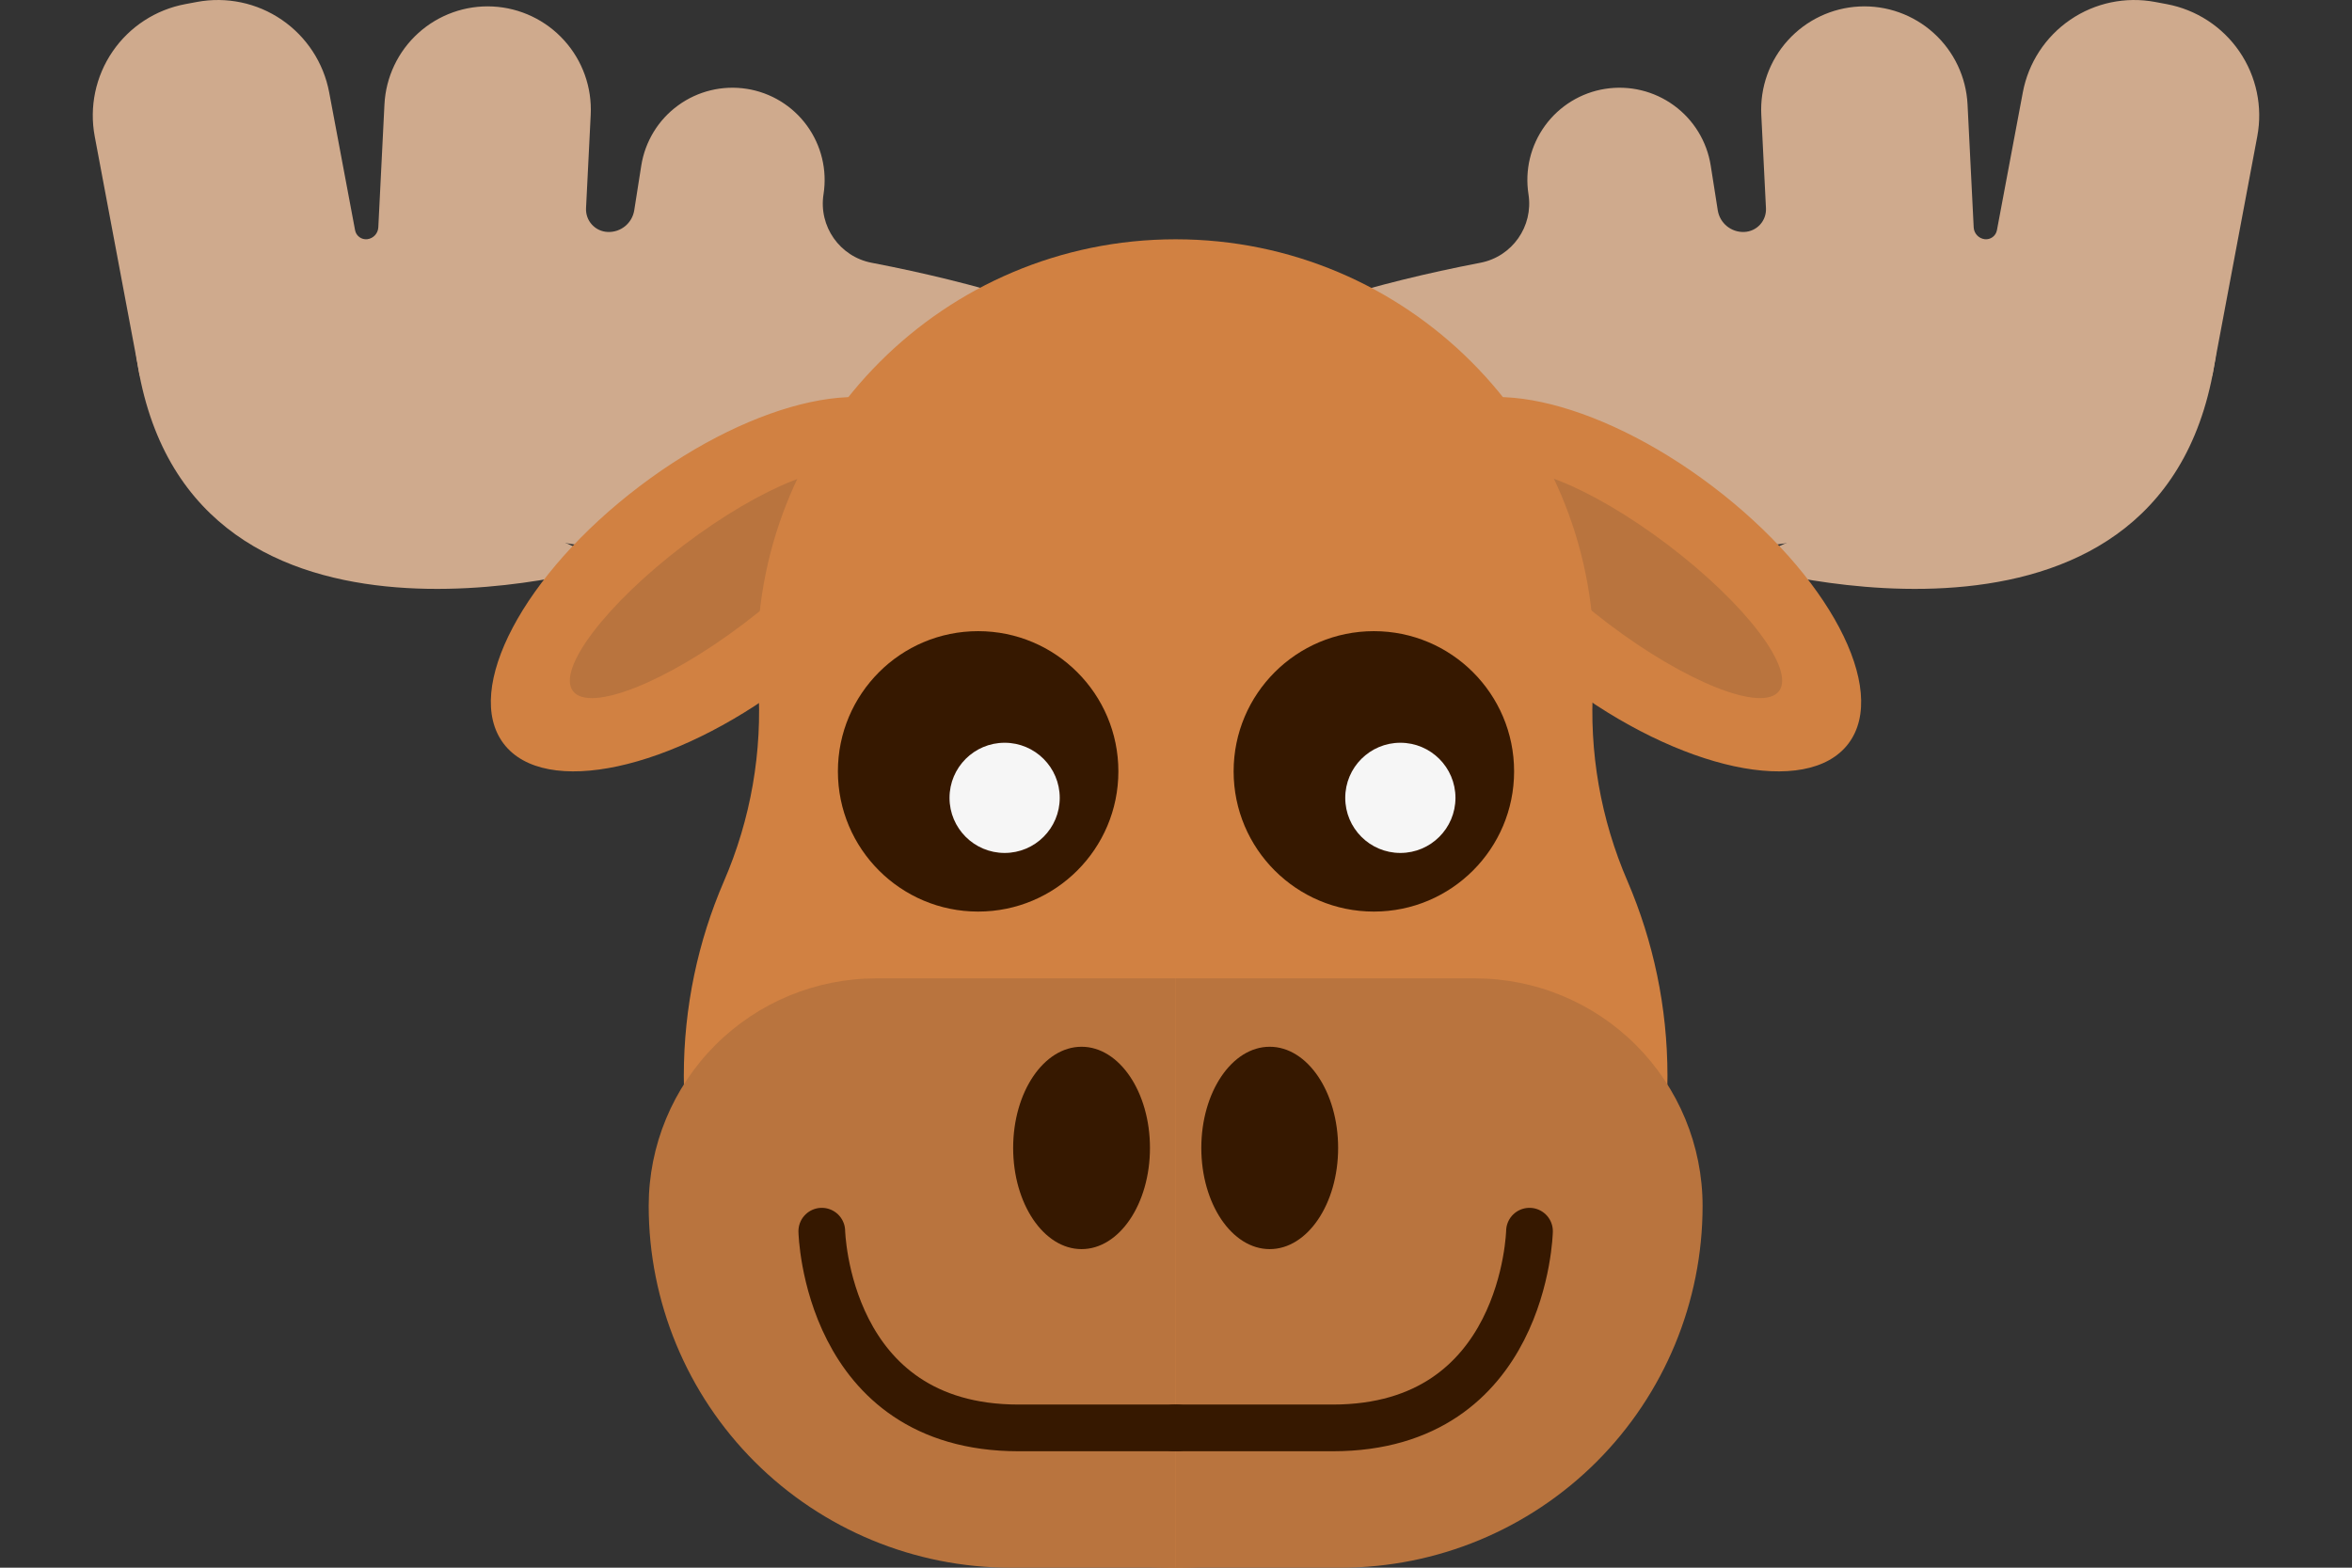 <?xml version="1.0" encoding="UTF-8" standalone="no"?><!DOCTYPE svg PUBLIC "-//W3C//DTD SVG 1.1//EN" "http://www.w3.org/Graphics/SVG/1.1/DTD/svg11.dtd"><svg width="100%" height="100%" viewBox="0 0 72 48" version="1.1" xmlns="http://www.w3.org/2000/svg" xmlns:xlink="http://www.w3.org/1999/xlink" xml:space="preserve" xmlns:serif="http://www.serif.com/" style="fill-rule:evenodd;clip-rule:evenodd;stroke-linecap:round;stroke-linejoin:round;stroke-miterlimit:1.5;"><rect x="0" y="0" width="72" height="48" fill="#333333" stroke="none"/><rect id="Artboard3" x="0" y="0" width="72" height="48" style="fill:none;"/><g><path d="M53.243,17.267c0.396,0.156 13.265,3.845 14.605,-6.511" style="fill:#cfaa8d;"/><path d="M67.836,10.903l1.264,-6.726c0.17,-0.904 -0.026,-1.839 -0.546,-2.599c-0.519,-0.759 -1.319,-1.281 -2.223,-1.451c-0.119,-0.022 -0.239,-0.045 -0.358,-0.067c-0.904,-0.17 -1.839,0.026 -2.598,0.545c-0.76,0.52 -1.282,1.319 -1.452,2.223c0,0 -0.6,3.195 -0.793,4.222c-0.033,0.175 -0.197,0.295 -0.374,0.274c0,0 0,0 0,0c-0.185,-0.023 -0.327,-0.175 -0.337,-0.361c-0.048,-0.967 -0.188,-3.765 -0.188,-3.765c-0.042,-0.837 -0.415,-1.624 -1.037,-2.186c-0.621,-0.562 -1.441,-0.855 -2.278,-0.813c0,0 0,0 -0.001,0c-0.837,0.042 -1.623,0.415 -2.185,1.037c-0.563,0.621 -0.855,1.441 -0.813,2.278c0,0 0.091,1.824 0.143,2.862c0.009,0.184 -0.055,0.364 -0.179,0.5c-0.124,0.137 -0.298,0.218 -0.482,0.226c0,0 0,0 0,0c-0.402,0.019 -0.753,-0.268 -0.815,-0.665c-0.095,-0.6 -0.215,-1.367 -0.215,-1.367c-0.117,-0.739 -0.522,-1.403 -1.128,-1.843c-0.605,-0.441 -1.361,-0.623 -2.1,-0.507c-0.001,0 -0.001,0 -0.001,0c-0.74,0.116 -1.403,0.522 -1.843,1.127c-0.441,0.606 -0.623,1.361 -0.507,2.101c0,0 0,0 0,0c0.154,0.983 -0.498,1.911 -1.475,2.098c-6.606,1.268 -11.246,3.542 -11.045,5.687c0.252,2.682 7.978,4.153 17.242,3.283c8.22,-0.771 14.906,-3.128 16.134,-5.523l0.077,0.014l0.079,-0.423c0.015,-0.061 0.027,-0.121 0.034,-0.181Z" style="fill:#cfaa8d;"/><path d="M43.703,13.006c-1.256,1.657 0.61,5.19 4.164,7.884c3.555,2.694 7.46,3.536 8.716,1.879c1.256,-1.657 -0.61,-5.189 -4.165,-7.883c-3.554,-2.695 -7.46,-3.537 -8.715,-1.88Z" style="fill:#d18142;"/><path d="M18.757,17.267c-0.396,0.156 -13.265,3.845 -14.605,-6.511" style="fill:#cfaa8d;"/><path d="M4.164,10.903l-1.264,-6.726c-0.17,-0.904 0.026,-1.839 0.546,-2.599c0.519,-0.759 1.319,-1.281 2.223,-1.451c0.119,-0.022 0.239,-0.045 0.358,-0.067c0.904,-0.17 1.839,0.026 2.598,0.545c0.76,0.52 1.282,1.319 1.452,2.223c0,0 0.6,3.195 0.793,4.222c0.033,0.175 0.197,0.295 0.374,0.274c0,0 0,0 0,0c0.185,-0.023 0.327,-0.175 0.337,-0.361c0.048,-0.967 0.188,-3.765 0.188,-3.765c0.042,-0.837 0.415,-1.624 1.037,-2.186c0.621,-0.562 1.441,-0.855 2.278,-0.813c0,0 0,0 0.001,0c0.837,0.042 1.623,0.415 2.185,1.037c0.563,0.621 0.855,1.441 0.813,2.278c0,0 -0.091,1.824 -0.143,2.862c-0.009,0.184 0.055,0.364 0.179,0.5c0.124,0.137 0.298,0.218 0.482,0.226c0,0 0,0 0,0c0.402,0.019 0.753,-0.268 0.815,-0.665c0.095,-0.6 0.215,-1.367 0.215,-1.367c0.117,-0.739 0.522,-1.403 1.128,-1.843c0.605,-0.441 1.361,-0.623 2.1,-0.507c0.001,0 0.001,0 0.001,0c0.74,0.116 1.403,0.522 1.843,1.127c0.441,0.606 0.623,1.361 0.507,2.101c0,0 0,0 0,0c-0.154,0.983 0.498,1.911 1.475,2.098c6.606,1.268 11.246,3.542 11.045,5.687c-0.252,2.682 -7.978,4.153 -17.242,3.283c-8.22,-0.771 -14.906,-3.128 -16.134,-5.523l-0.077,0.014l-0.079,-0.423c-0.015,-0.061 -0.027,-0.121 -0.034,-0.181Z" style="fill:#cfaa8d;"/><path d="M45.825,14.615c-0.504,0.665 1.021,2.672 3.404,4.478c2.383,1.806 4.727,2.732 5.231,2.067c0.504,-0.665 -1.021,-2.671 -3.404,-4.478c-2.383,-1.806 -4.727,-2.732 -5.231,-2.067Z" style="fill:#b9743e;"/><path d="M28.297,13.006c1.256,1.657 -0.61,5.19 -4.164,7.884c-3.555,2.694 -7.46,3.536 -8.716,1.879c-1.256,-1.657 0.61,-5.189 4.165,-7.883c3.554,-2.695 7.46,-3.537 8.715,-1.88Z" style="fill:#d18142;"/><path d="M26.175,14.615c0.504,0.665 -1.021,2.672 -3.404,4.478c-2.383,1.806 -4.727,2.732 -5.231,2.067c-0.504,-0.665 1.021,-2.671 3.404,-4.478c2.383,-1.806 4.727,-2.732 5.231,-2.067Z" style="fill:#b9743e;"/><path d="M22.159,26.988c0.824,-1.902 1.185,-3.972 1.052,-6.04c-0.022,-0.269 -0.03,-0.54 -0.03,-0.812c0,-7.07 5.739,-12.809 12.808,-12.809c7.069,0 12.808,5.739 12.808,12.809c0,0.272 -0.008,0.543 -0.025,0.812c-0.133,2.067 0.228,4.137 1.052,6.038c0.784,1.829 1.221,3.843 1.221,5.958c0,8.31 -6.746,15.056 -15.056,15.056c-8.31,0 -15.056,-6.746 -15.056,-15.056c0,-2.115 0.437,-4.129 1.226,-5.956Z" style="fill:#d18142;"/><circle cx="29.943" cy="23.618" r="4.293" style="fill:#361800;"/><path d="M35.989,29.956c0,0 -4.8,0 -9.164,0c-1.848,0 -3.62,0.734 -4.926,2.041c-1.307,1.307 -2.041,3.079 -2.041,4.926c0,0.001 0,0.001 0,0.001c0,2.937 1.167,5.755 3.244,7.832c2.078,2.077 4.895,3.244 7.833,3.244c2.812,0 5.054,0 5.054,0l0,-18.044Z" style="fill:#b9743e;"/><path d="M35.989,29.956c0,0 4.8,0 9.164,0c1.848,0 3.62,0.734 4.926,2.041c1.307,1.307 2.041,3.079 2.041,4.926c0,0.001 0,0.001 0,0.001c0,2.937 -1.167,5.755 -3.244,7.832c-2.078,2.077 -4.895,3.244 -7.833,3.244c-2.812,0 -5.054,0 -5.054,0l0,-18.044Z" style="fill:#b9743e;"/><ellipse cx="33.109" cy="35.148" rx="2.094" ry="3.098" style="fill:#361800;"/><ellipse cx="38.869" cy="35.148" rx="2.094" ry="3.098" style="fill:#361800;"/><circle cx="30.754" cy="24.429" r="1.687" style="fill:#f6f6f6;"/><circle cx="42.057" cy="23.618" r="4.293" style="fill:#361800;"/><circle cx="42.868" cy="24.429" r="1.687" style="fill:#f6f6f6;"/><g><path d="M25.157,37.697c0,0 0.129,6.023 6.023,6.023c5.894,0 4.766,0 4.766,0" style="fill:none;stroke:#361800;stroke-width:1.43px;"/><path d="M46.821,37.697c0,0 -0.129,6.023 -6.023,6.023c-5.894,0 -4.766,0 -4.766,0" style="fill:none;stroke:#361800;stroke-width:1.43px;"/></g></g></svg>